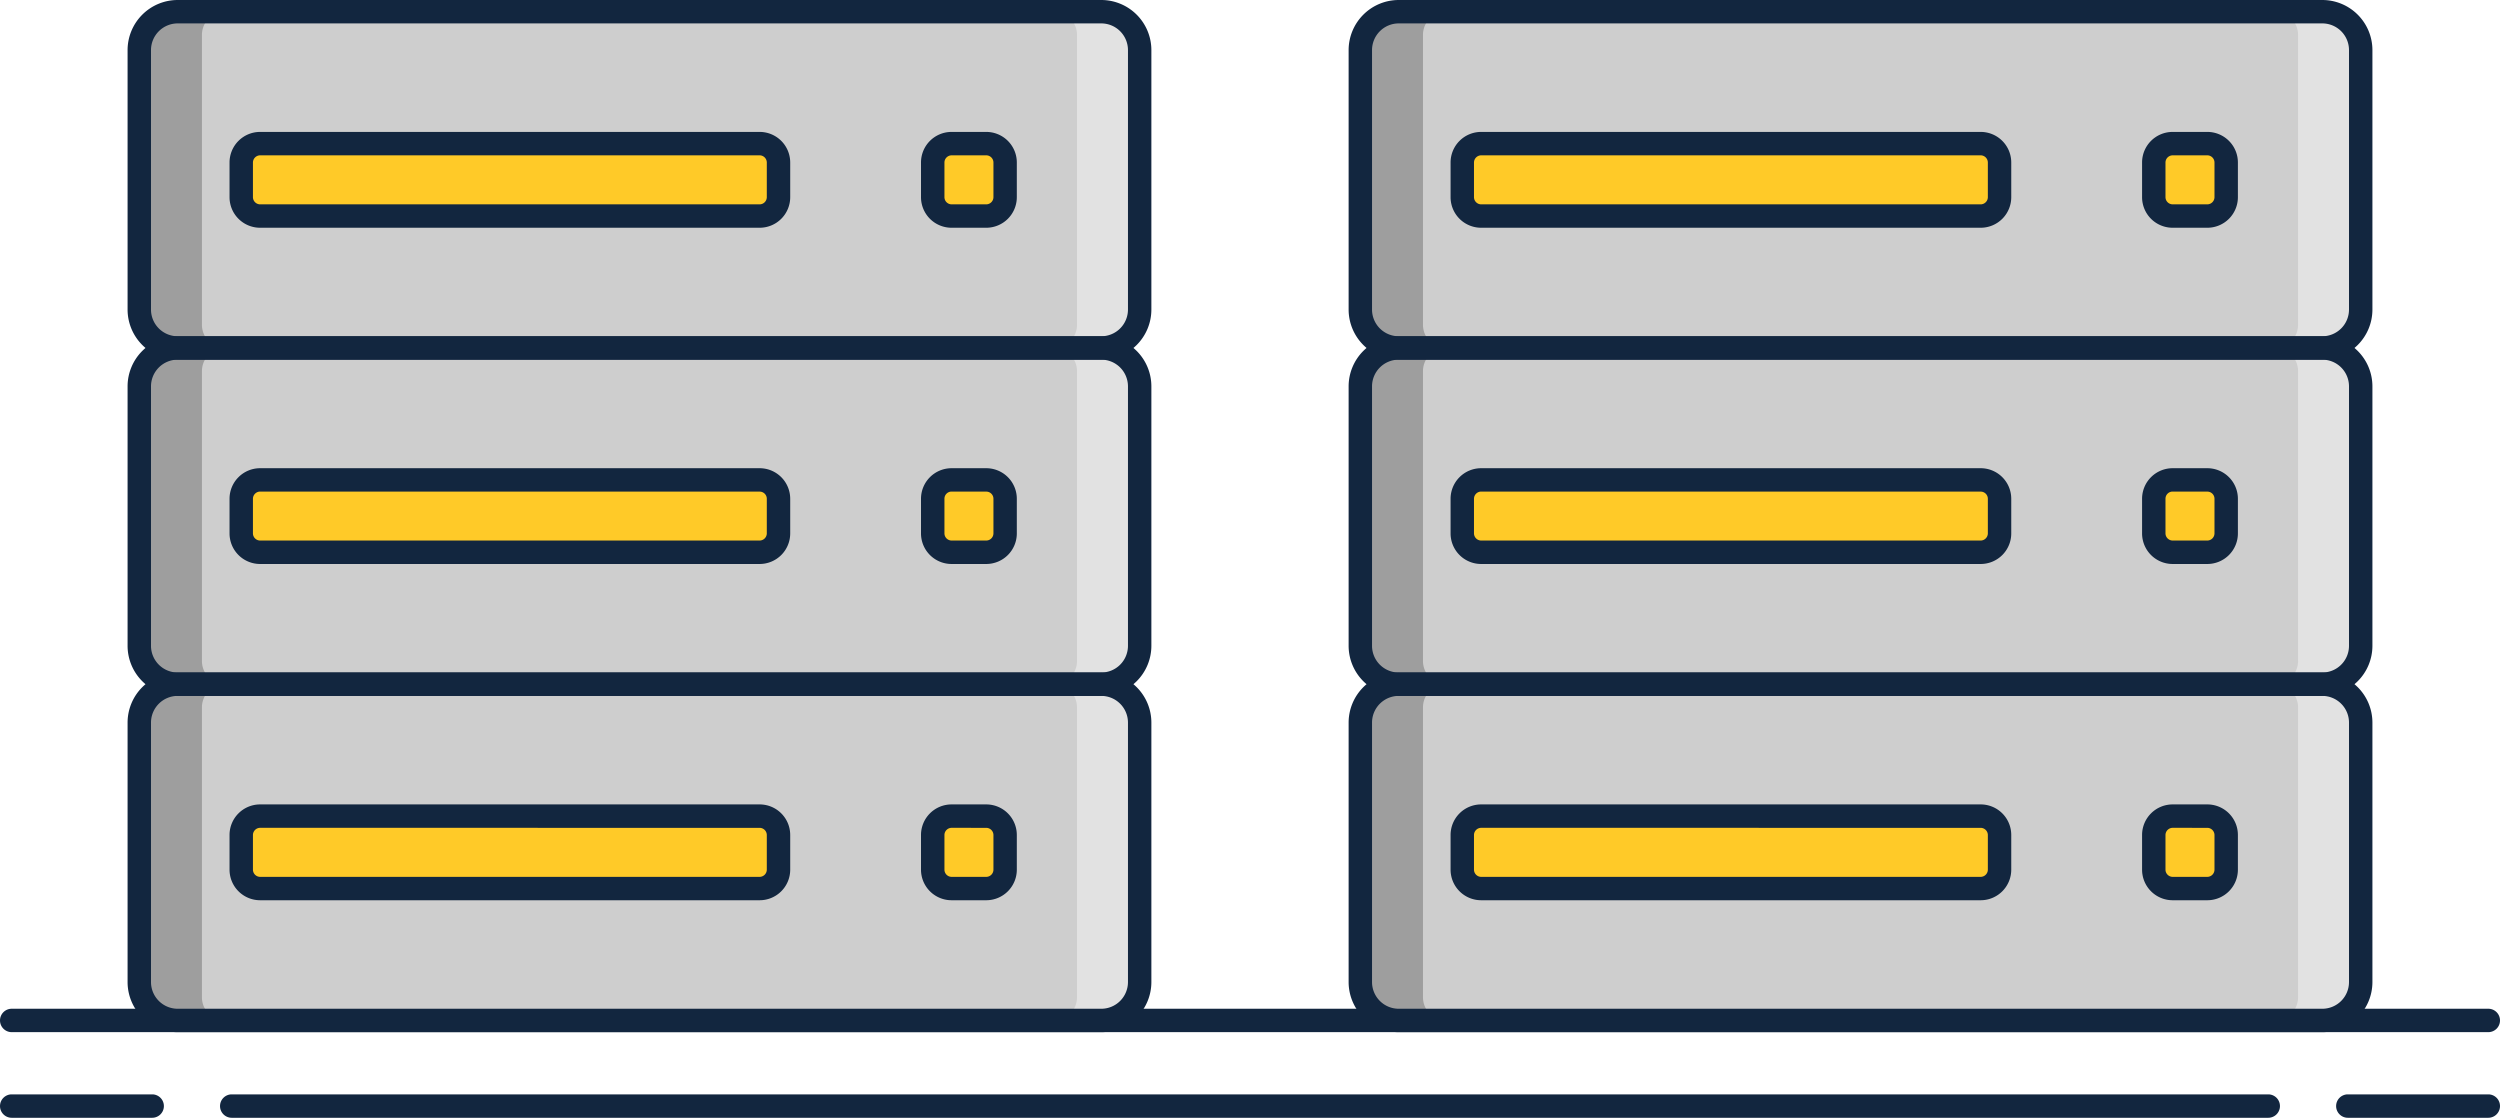 <svg xmlns="http://www.w3.org/2000/svg" width="223.659" height="100" viewBox="0 0 223.659 100">
  <g id="t1-ic1" transform="translate(1314.773 -593.96)">
    <g id="Group_96774" data-name="Group 96774" transform="translate(-1314.773 684.206)">
      <g id="Group_96771" data-name="Group 96771" transform="translate(0 7.66)">
        <g id="Group_96769" data-name="Group 96769">
          <path id="Path_142498" data-name="Path 142498" d="M-1301.158,736.313h-12.567a1.047,1.047,0,0,1-1.047-1.047,1.048,1.048,0,0,1,1.047-1.047h12.567a1.048,1.048,0,0,1,1.047,1.047A1.047,1.047,0,0,1-1301.158,736.313Z" transform="translate(1314.773 -734.219)" fill="#12263f"/>
        </g>
        <g id="Group_96770" data-name="Group 96770" transform="translate(208.998)">
          <path id="Path_142499" data-name="Path 142499" d="M-1001.751,736.313h-12.567a1.047,1.047,0,0,1-1.047-1.047,1.047,1.047,0,0,1,1.047-1.047h12.567a1.047,1.047,0,0,1,1.047,1.047A1.047,1.047,0,0,1-1001.751,736.313Z" transform="translate(1015.365 -734.219)" fill="#12263f"/>
        </g>
      </g>
      <g id="Group_96772" data-name="Group 96772" transform="translate(19.685 7.66)">
        <path id="Path_142500" data-name="Path 142500" d="M-1103.331,736.313h-182.194a1.047,1.047,0,0,1-1.047-1.047,1.048,1.048,0,0,1,1.047-1.047h182.194a1.047,1.047,0,0,1,1.047,1.047A1.047,1.047,0,0,1-1103.331,736.313Z" transform="translate(1286.572 -734.219)" fill="#12263f"/>
      </g>
      <g id="Group_96773" data-name="Group 96773">
        <path id="Path_142501" data-name="Path 142501" d="M-1092.161,725.34h-221.564a1.048,1.048,0,0,1-1.047-1.047,1.048,1.048,0,0,1,1.047-1.047h221.564a1.047,1.047,0,0,1,1.047,1.047A1.047,1.047,0,0,1-1092.161,725.34Z" transform="translate(1314.773 -723.246)" fill="#12263f"/>
      </g>
    </g>
    <g id="Group_96825" data-name="Group 96825" transform="translate(-1303.359 593.96)">
      <g id="Group_96799" data-name="Group 96799">
        <g id="Group_96775" data-name="Group 96775" transform="translate(1.047 31.129)">
          <rect id="Rectangle_8617" data-name="Rectangle 8617" width="89.497" height="30.082" rx="4.919" fill="#cecece"/>
        </g>
        <g id="Group_96776" data-name="Group 96776" transform="translate(1.047 61.211)">
          <rect id="Rectangle_8618" data-name="Rectangle 8618" width="89.497" height="30.082" rx="4.919" fill="#cecece"/>
        </g>
        <g id="Group_96777" data-name="Group 96777" transform="translate(1.047 1.047)">
          <rect id="Rectangle_8619" data-name="Rectangle 8619" width="89.497" height="30.082" rx="4.919" fill="#cecece"/>
        </g>
        <g id="Group_96778" data-name="Group 96778" transform="translate(1.047 1.047)">
          <path id="Path_142502" data-name="Path 142502" d="M-1291.316,623.472V597.53a2.07,2.07,0,0,1,2.07-2.07h-5.6a2.07,2.07,0,0,0-2.07,2.07v25.943a2.07,2.07,0,0,0,2.07,2.07h5.6A2.069,2.069,0,0,1-1291.316,623.472Z" transform="translate(1296.921 -595.46)" fill="#9e9e9e"/>
        </g>
        <g id="Group_96779" data-name="Group 96779" transform="translate(82.869 1.047)">
          <path id="Path_142503" data-name="Path 142503" d="M-1177.634,623.472V597.53a2.071,2.071,0,0,0-2.071-2.07h5.605a2.07,2.07,0,0,1,2.069,2.07v25.943a2.069,2.069,0,0,1-2.069,2.07h-5.605A2.07,2.07,0,0,0-1177.634,623.472Z" transform="translate(1179.704 -595.46)" fill="#e2e2e2"/>
        </g>
        <g id="Group_96780" data-name="Group 96780" transform="translate(82.869 31.129)">
          <path id="Path_142504" data-name="Path 142504" d="M-1177.634,666.567V640.625a2.071,2.071,0,0,0-2.071-2.07h5.605a2.07,2.07,0,0,1,2.069,2.07v25.942a2.07,2.07,0,0,1-2.069,2.07h-5.605A2.071,2.071,0,0,0-1177.634,666.567Z" transform="translate(1179.704 -638.555)" fill="#e2e2e2"/>
        </g>
        <g id="Group_96781" data-name="Group 96781" transform="translate(82.869 61.212)">
          <path id="Path_142505" data-name="Path 142505" d="M-1177.634,709.663V683.721a2.07,2.07,0,0,0-2.071-2.07h5.605a2.069,2.069,0,0,1,2.069,2.07v25.943a2.07,2.07,0,0,1-2.069,2.07h-5.605A2.071,2.071,0,0,0-1177.634,709.663Z" transform="translate(1179.704 -681.651)" fill="#e2e2e2"/>
        </g>
        <g id="Group_96782" data-name="Group 96782" transform="translate(1.047 31.129)">
          <path id="Path_142506" data-name="Path 142506" d="M-1291.316,666.567V640.625a2.07,2.07,0,0,1,2.07-2.07h-5.6a2.07,2.07,0,0,0-2.07,2.07v25.942a2.07,2.07,0,0,0,2.07,2.07h5.6A2.07,2.07,0,0,1-1291.316,666.567Z" transform="translate(1296.921 -638.555)" fill="#9e9e9e"/>
        </g>
        <g id="Group_96783" data-name="Group 96783" transform="translate(1.047 61.212)">
          <path id="Path_142507" data-name="Path 142507" d="M-1291.316,709.663V683.721a2.069,2.069,0,0,1,2.07-2.07h-5.6a2.07,2.07,0,0,0-2.07,2.07v25.943a2.07,2.07,0,0,0,2.07,2.07h5.6A2.07,2.07,0,0,1-1291.316,709.663Z" transform="translate(1296.921 -681.651)" fill="#9e9e9e"/>
        </g>
        <g id="Group_96785" data-name="Group 96785">
          <g id="Group_96784" data-name="Group 96784">
            <path id="Path_142508" data-name="Path 142508" d="M-1211.31,626.137h-82.63a4.486,4.486,0,0,1-4.481-4.481V598.441a4.486,4.486,0,0,1,4.481-4.481h82.63a4.486,4.486,0,0,1,4.481,4.481v23.215A4.486,4.486,0,0,1-1211.31,626.137Zm-82.63-30.083a2.39,2.39,0,0,0-2.386,2.387v23.215a2.39,2.39,0,0,0,2.386,2.387h82.63a2.39,2.39,0,0,0,2.387-2.387V598.441a2.39,2.39,0,0,0-2.387-2.387Z" transform="translate(1298.421 -593.96)" fill="#12263f"/>
          </g>
        </g>
        <g id="Group_96787" data-name="Group 96787" transform="translate(0 30.083)">
          <g id="Group_96786" data-name="Group 96786">
            <path id="Path_142509" data-name="Path 142509" d="M-1211.31,669.231h-82.63a4.485,4.485,0,0,1-4.481-4.48V641.537a4.485,4.485,0,0,1,4.481-4.481h82.63a4.486,4.486,0,0,1,4.481,4.481v23.215A4.486,4.486,0,0,1-1211.31,669.231Zm-82.63-30.081a2.39,2.39,0,0,0-2.386,2.387v23.215a2.389,2.389,0,0,0,2.386,2.386h82.63a2.389,2.389,0,0,0,2.387-2.386V641.537a2.39,2.39,0,0,0-2.387-2.387Z" transform="translate(1298.421 -637.056)" fill="#12263f"/>
          </g>
        </g>
        <g id="Group_96789" data-name="Group 96789" transform="translate(0 60.164)">
          <g id="Group_96788" data-name="Group 96788">
            <path id="Path_142510" data-name="Path 142510" d="M-1211.31,712.327h-82.63a4.486,4.486,0,0,1-4.481-4.481V684.631a4.486,4.486,0,0,1,4.481-4.481h82.63a4.486,4.486,0,0,1,4.481,4.481v23.215A4.486,4.486,0,0,1-1211.31,712.327Zm-82.63-30.083a2.39,2.39,0,0,0-2.386,2.387v23.215a2.39,2.39,0,0,0,2.386,2.387h82.63a2.39,2.39,0,0,0,2.387-2.387V684.631a2.39,2.39,0,0,0-2.387-2.387Z" transform="translate(1298.421 -680.15)" fill="#12263f"/>
          </g>
        </g>
        <rect id="Rectangle_8620" data-name="Rectangle 8620" width="48.066" height="6.479" rx="2.415" transform="translate(10.168 12.849)" fill="#ffca28"/>
        <rect id="Rectangle_8621" data-name="Rectangle 8621" width="48.066" height="6.479" rx="2.415" transform="translate(10.168 42.931)" fill="#ffca28"/>
        <rect id="Rectangle_8622" data-name="Rectangle 8622" width="48.066" height="6.479" rx="2.415" transform="translate(10.168 73.013)" fill="#ffca28"/>
        <g id="Group_96790" data-name="Group 96790" transform="translate(9.121 11.802)">
          <path id="Path_142511" data-name="Path 142511" d="M-1237.927,619.44h-44.694a2.735,2.735,0,0,1-2.733-2.733V613.6a2.736,2.736,0,0,1,2.733-2.733h44.694a2.736,2.736,0,0,1,2.733,2.733v3.107A2.735,2.735,0,0,1-1237.927,619.44Zm-44.694-6.478a.647.647,0,0,0-.639.639v3.107a.647.647,0,0,0,.639.639h44.694a.647.647,0,0,0,.639-.639V613.6a.647.647,0,0,0-.639-.639Z" transform="translate(1285.354 -610.867)" fill="#12263f"/>
        </g>
        <g id="Group_96791" data-name="Group 96791" transform="translate(9.121 41.884)">
          <path id="Path_142512" data-name="Path 142512" d="M-1237.927,662.535h-44.694a2.735,2.735,0,0,1-2.733-2.732V656.7a2.736,2.736,0,0,1,2.733-2.733h44.694a2.736,2.736,0,0,1,2.733,2.733V659.8A2.736,2.736,0,0,1-1237.927,662.535Zm-44.694-6.478a.648.648,0,0,0-.639.639V659.8a.647.647,0,0,0,.639.638h44.694a.647.647,0,0,0,.639-.638V656.7a.64.64,0,0,0-.639-.639Z" transform="translate(1285.354 -653.963)" fill="#12263f"/>
        </g>
        <g id="Group_96792" data-name="Group 96792" transform="translate(9.121 71.966)">
          <path id="Path_142513" data-name="Path 142513" d="M-1237.927,705.631h-44.694a2.736,2.736,0,0,1-2.733-2.733v-3.107a2.735,2.735,0,0,1,2.733-2.733h44.694a2.735,2.735,0,0,1,2.733,2.733V702.9A2.736,2.736,0,0,1-1237.927,705.631Zm-44.694-6.479a.647.647,0,0,0-.639.639V702.9a.647.647,0,0,0,.639.639h44.694a.647.647,0,0,0,.639-.639v-3.107a.647.647,0,0,0-.639-.639Z" transform="translate(1285.354 -697.058)" fill="#12263f"/>
        </g>
        <g id="Group_96794" data-name="Group 96794" transform="translate(70.985 11.802)">
          <rect id="Rectangle_8623" data-name="Rectangle 8623" width="6.479" height="6.479" rx="2.415" transform="translate(1.047 1.047)" fill="#ffca28"/>
          <g id="Group_96793" data-name="Group 96793">
            <path id="Path_142514" data-name="Path 142514" d="M-1190.889,619.44H-1194a2.734,2.734,0,0,1-2.732-2.733V613.6a2.735,2.735,0,0,1,2.732-2.733h3.108a2.736,2.736,0,0,1,2.732,2.733v3.107A2.735,2.735,0,0,1-1190.889,619.44Zm-3.108-6.478a.646.646,0,0,0-.638.639v3.107a.646.646,0,0,0,.638.639h3.108a.647.647,0,0,0,.638-.639V613.6a.647.647,0,0,0-.638-.639Z" transform="translate(1196.729 -610.867)" fill="#12263f"/>
          </g>
        </g>
        <g id="Group_96796" data-name="Group 96796" transform="translate(70.985 41.884)">
          <rect id="Rectangle_8624" data-name="Rectangle 8624" width="6.479" height="6.479" rx="2.415" transform="translate(1.047 1.047)" fill="#ffca28"/>
          <g id="Group_96795" data-name="Group 96795">
            <path id="Path_142515" data-name="Path 142515" d="M-1190.889,662.535H-1194a2.735,2.735,0,0,1-2.732-2.732V656.7a2.735,2.735,0,0,1,2.732-2.733h3.108a2.735,2.735,0,0,1,2.732,2.733V659.8A2.735,2.735,0,0,1-1190.889,662.535Zm-3.108-6.478a.639.639,0,0,0-.638.639V659.8a.646.646,0,0,0,.638.638h3.108a.647.647,0,0,0,.638-.638V656.7a.639.639,0,0,0-.638-.639Z" transform="translate(1196.729 -653.963)" fill="#12263f"/>
          </g>
        </g>
        <g id="Group_96798" data-name="Group 96798" transform="translate(70.985 71.966)">
          <rect id="Rectangle_8625" data-name="Rectangle 8625" width="6.479" height="6.479" rx="2.415" transform="translate(1.047 1.047)" fill="#ffca28"/>
          <g id="Group_96797" data-name="Group 96797">
            <path id="Path_142516" data-name="Path 142516" d="M-1190.889,705.631H-1194a2.735,2.735,0,0,1-2.732-2.733v-3.107a2.734,2.734,0,0,1,2.732-2.733h3.108a2.735,2.735,0,0,1,2.732,2.733V702.9A2.736,2.736,0,0,1-1190.889,705.631Zm-3.108-6.479a.646.646,0,0,0-.638.639V702.9a.646.646,0,0,0,.638.639h3.108a.647.647,0,0,0,.638-.639v-3.107a.647.647,0,0,0-.638-.639Z" transform="translate(1196.729 -697.058)" fill="#12263f"/>
          </g>
        </g>
      </g>
      <g id="Group_96824" data-name="Group 96824" transform="translate(109.239)">
        <g id="Group_96800" data-name="Group 96800" transform="translate(1.047 31.129)">
          <rect id="Rectangle_8626" data-name="Rectangle 8626" width="89.497" height="30.082" rx="4.919" fill="#cecece"/>
        </g>
        <g id="Group_96801" data-name="Group 96801" transform="translate(1.047 61.211)">
          <rect id="Rectangle_8627" data-name="Rectangle 8627" width="89.497" height="30.082" rx="4.919" fill="#cecece"/>
        </g>
        <g id="Group_96802" data-name="Group 96802" transform="translate(1.047 1.047)">
          <rect id="Rectangle_8628" data-name="Rectangle 8628" width="89.497" height="30.082" rx="4.919" fill="#cecece"/>
        </g>
        <g id="Group_96803" data-name="Group 96803" transform="translate(1.047 1.047)">
          <path id="Path_142517" data-name="Path 142517" d="M-1134.821,623.472V597.53a2.07,2.07,0,0,1,2.07-2.07h-5.605a2.07,2.07,0,0,0-2.07,2.07v25.943a2.069,2.069,0,0,0,2.07,2.07h5.605A2.069,2.069,0,0,1-1134.821,623.472Z" transform="translate(1140.426 -595.46)" fill="#9e9e9e"/>
        </g>
        <g id="Group_96804" data-name="Group 96804" transform="translate(82.87 1.047)">
          <path id="Path_142518" data-name="Path 142518" d="M-1021.138,623.472V597.53a2.07,2.07,0,0,0-2.07-2.07h5.6a2.07,2.07,0,0,1,2.07,2.07v25.943a2.07,2.07,0,0,1-2.07,2.07h-5.6A2.07,2.07,0,0,0-1021.138,623.472Z" transform="translate(1023.208 -595.46)" fill="#e2e2e2"/>
        </g>
        <g id="Group_96805" data-name="Group 96805" transform="translate(82.87 31.129)">
          <path id="Path_142519" data-name="Path 142519" d="M-1021.138,666.567V640.625a2.07,2.07,0,0,0-2.07-2.07h5.6a2.07,2.07,0,0,1,2.07,2.07v25.942a2.07,2.07,0,0,1-2.07,2.07h-5.6A2.07,2.07,0,0,0-1021.138,666.567Z" transform="translate(1023.208 -638.555)" fill="#e2e2e2"/>
        </g>
        <g id="Group_96806" data-name="Group 96806" transform="translate(82.87 61.212)">
          <path id="Path_142520" data-name="Path 142520" d="M-1021.138,709.663V683.721a2.07,2.07,0,0,0-2.07-2.07h5.6a2.07,2.07,0,0,1,2.07,2.07v25.943a2.07,2.07,0,0,1-2.07,2.07h-5.6A2.07,2.07,0,0,0-1021.138,709.663Z" transform="translate(1023.208 -681.651)" fill="#e2e2e2"/>
        </g>
        <g id="Group_96807" data-name="Group 96807" transform="translate(1.047 31.129)">
          <path id="Path_142521" data-name="Path 142521" d="M-1134.821,666.567V640.625a2.07,2.07,0,0,1,2.07-2.07h-5.605a2.07,2.07,0,0,0-2.07,2.07v25.942a2.07,2.07,0,0,0,2.07,2.07h5.605A2.07,2.07,0,0,1-1134.821,666.567Z" transform="translate(1140.426 -638.555)" fill="#9e9e9e"/>
        </g>
        <g id="Group_96808" data-name="Group 96808" transform="translate(1.047 61.212)">
          <path id="Path_142522" data-name="Path 142522" d="M-1134.821,709.663V683.721a2.069,2.069,0,0,1,2.07-2.07h-5.605a2.07,2.07,0,0,0-2.07,2.07v25.943a2.07,2.07,0,0,0,2.07,2.07h5.605A2.07,2.07,0,0,1-1134.821,709.663Z" transform="translate(1140.426 -681.651)" fill="#9e9e9e"/>
        </g>
        <g id="Group_96810" data-name="Group 96810">
          <g id="Group_96809" data-name="Group 96809">
            <path id="Path_142523" data-name="Path 142523" d="M-1054.815,626.137h-82.63a4.486,4.486,0,0,1-4.481-4.481V598.441a4.486,4.486,0,0,1,4.481-4.481h82.63a4.486,4.486,0,0,1,4.481,4.481v23.215A4.486,4.486,0,0,1-1054.815,626.137Zm-82.63-30.083a2.39,2.39,0,0,0-2.387,2.387v23.215a2.39,2.39,0,0,0,2.387,2.387h82.63a2.39,2.39,0,0,0,2.386-2.387V598.441a2.389,2.389,0,0,0-2.386-2.387Z" transform="translate(1141.926 -593.96)" fill="#12263f"/>
          </g>
        </g>
        <g id="Group_96812" data-name="Group 96812" transform="translate(0 30.083)">
          <g id="Group_96811" data-name="Group 96811">
            <path id="Path_142524" data-name="Path 142524" d="M-1054.815,669.231h-82.63a4.485,4.485,0,0,1-4.481-4.48V641.537a4.485,4.485,0,0,1,4.481-4.481h82.63a4.486,4.486,0,0,1,4.481,4.481v23.215A4.486,4.486,0,0,1-1054.815,669.231Zm-82.63-30.081a2.39,2.39,0,0,0-2.387,2.387v23.215a2.389,2.389,0,0,0,2.387,2.386h82.63a2.389,2.389,0,0,0,2.386-2.386V641.537a2.389,2.389,0,0,0-2.386-2.387Z" transform="translate(1141.926 -637.056)" fill="#12263f"/>
          </g>
        </g>
        <g id="Group_96814" data-name="Group 96814" transform="translate(0 60.164)">
          <g id="Group_96813" data-name="Group 96813">
            <path id="Path_142525" data-name="Path 142525" d="M-1054.815,712.327h-82.63a4.486,4.486,0,0,1-4.481-4.481V684.631a4.486,4.486,0,0,1,4.481-4.481h82.63a4.486,4.486,0,0,1,4.481,4.481v23.215A4.486,4.486,0,0,1-1054.815,712.327Zm-82.63-30.083a2.39,2.39,0,0,0-2.387,2.387v23.215a2.39,2.39,0,0,0,2.387,2.387h82.63a2.389,2.389,0,0,0,2.386-2.387V684.631a2.39,2.39,0,0,0-2.386-2.387Z" transform="translate(1141.926 -680.15)" fill="#12263f"/>
          </g>
        </g>
        <rect id="Rectangle_8629" data-name="Rectangle 8629" width="48.066" height="6.479" rx="2.415" transform="translate(10.168 12.849)" fill="#ffca28"/>
        <rect id="Rectangle_8630" data-name="Rectangle 8630" width="48.066" height="6.479" rx="2.415" transform="translate(10.168 42.931)" fill="#ffca28"/>
        <rect id="Rectangle_8631" data-name="Rectangle 8631" width="48.066" height="6.479" rx="2.415" transform="translate(10.168 73.013)" fill="#ffca28"/>
        <g id="Group_96815" data-name="Group 96815" transform="translate(9.121 11.802)">
          <path id="Path_142526" data-name="Path 142526" d="M-1081.432,619.44h-44.694a2.735,2.735,0,0,1-2.733-2.733V613.6a2.736,2.736,0,0,1,2.733-2.733h44.694a2.736,2.736,0,0,1,2.733,2.733v3.107A2.735,2.735,0,0,1-1081.432,619.44Zm-44.694-6.478a.647.647,0,0,0-.639.639v3.107a.647.647,0,0,0,.639.639h44.694a.647.647,0,0,0,.639-.639V613.6a.647.647,0,0,0-.639-.639Z" transform="translate(1128.859 -610.867)" fill="#12263f"/>
        </g>
        <g id="Group_96816" data-name="Group 96816" transform="translate(9.121 41.884)">
          <path id="Path_142527" data-name="Path 142527" d="M-1081.432,662.535h-44.694a2.735,2.735,0,0,1-2.733-2.732V656.7a2.736,2.736,0,0,1,2.733-2.733h44.694a2.736,2.736,0,0,1,2.733,2.733V659.8A2.735,2.735,0,0,1-1081.432,662.535Zm-44.694-6.478a.647.647,0,0,0-.639.639V659.8a.647.647,0,0,0,.639.638h44.694a.647.647,0,0,0,.639-.638V656.7a.64.64,0,0,0-.639-.639Z" transform="translate(1128.859 -653.963)" fill="#12263f"/>
        </g>
        <g id="Group_96817" data-name="Group 96817" transform="translate(9.121 71.966)">
          <path id="Path_142528" data-name="Path 142528" d="M-1081.432,705.631h-44.694a2.736,2.736,0,0,1-2.733-2.733v-3.107a2.735,2.735,0,0,1,2.733-2.733h44.694a2.735,2.735,0,0,1,2.733,2.733V702.9A2.736,2.736,0,0,1-1081.432,705.631Zm-44.694-6.479a.647.647,0,0,0-.639.639V702.9a.647.647,0,0,0,.639.639h44.694a.647.647,0,0,0,.639-.639v-3.107a.647.647,0,0,0-.639-.639Z" transform="translate(1128.859 -697.058)" fill="#12263f"/>
        </g>
        <g id="Group_96819" data-name="Group 96819" transform="translate(70.985 11.802)">
          <rect id="Rectangle_8632" data-name="Rectangle 8632" width="6.479" height="6.479" rx="2.415" transform="translate(1.047 1.047)" fill="#ffca28"/>
          <g id="Group_96818" data-name="Group 96818">
            <path id="Path_142529" data-name="Path 142529" d="M-1034.394,619.44h-3.108a2.734,2.734,0,0,1-2.732-2.733V613.6a2.735,2.735,0,0,1,2.732-2.733h3.108a2.735,2.735,0,0,1,2.732,2.733v3.107A2.734,2.734,0,0,1-1034.394,619.44Zm-3.108-6.478a.647.647,0,0,0-.638.639v3.107a.647.647,0,0,0,.638.639h3.108a.647.647,0,0,0,.638-.639V613.6a.647.647,0,0,0-.638-.639Z" transform="translate(1040.234 -610.867)" fill="#12263f"/>
          </g>
        </g>
        <g id="Group_96821" data-name="Group 96821" transform="translate(70.985 41.884)">
          <rect id="Rectangle_8633" data-name="Rectangle 8633" width="6.479" height="6.479" rx="2.415" transform="translate(1.047 1.047)" fill="#ffca28"/>
          <g id="Group_96820" data-name="Group 96820">
            <path id="Path_142530" data-name="Path 142530" d="M-1034.394,662.535h-3.108a2.735,2.735,0,0,1-2.732-2.732V656.7a2.735,2.735,0,0,1,2.732-2.733h3.108a2.735,2.735,0,0,1,2.732,2.733V659.8A2.735,2.735,0,0,1-1034.394,662.535Zm-3.108-6.478a.639.639,0,0,0-.638.639V659.8a.647.647,0,0,0,.638.638h3.108a.647.647,0,0,0,.638-.638V656.7a.639.639,0,0,0-.638-.639Z" transform="translate(1040.234 -653.963)" fill="#12263f"/>
          </g>
        </g>
        <g id="Group_96823" data-name="Group 96823" transform="translate(70.985 71.966)">
          <rect id="Rectangle_8634" data-name="Rectangle 8634" width="6.479" height="6.479" rx="2.415" transform="translate(1.047 1.047)" fill="#ffca28"/>
          <g id="Group_96822" data-name="Group 96822">
            <path id="Path_142531" data-name="Path 142531" d="M-1034.394,705.631h-3.108a2.735,2.735,0,0,1-2.732-2.733v-3.107a2.735,2.735,0,0,1,2.732-2.733h3.108a2.734,2.734,0,0,1,2.732,2.733V702.9A2.735,2.735,0,0,1-1034.394,705.631Zm-3.108-6.479a.647.647,0,0,0-.638.639V702.9a.647.647,0,0,0,.638.639h3.108a.647.647,0,0,0,.638-.639v-3.107a.647.647,0,0,0-.638-.639Z" transform="translate(1040.234 -697.058)" fill="#12263f"/>
          </g>
        </g>
      </g>
    </g>
  </g>
</svg>

